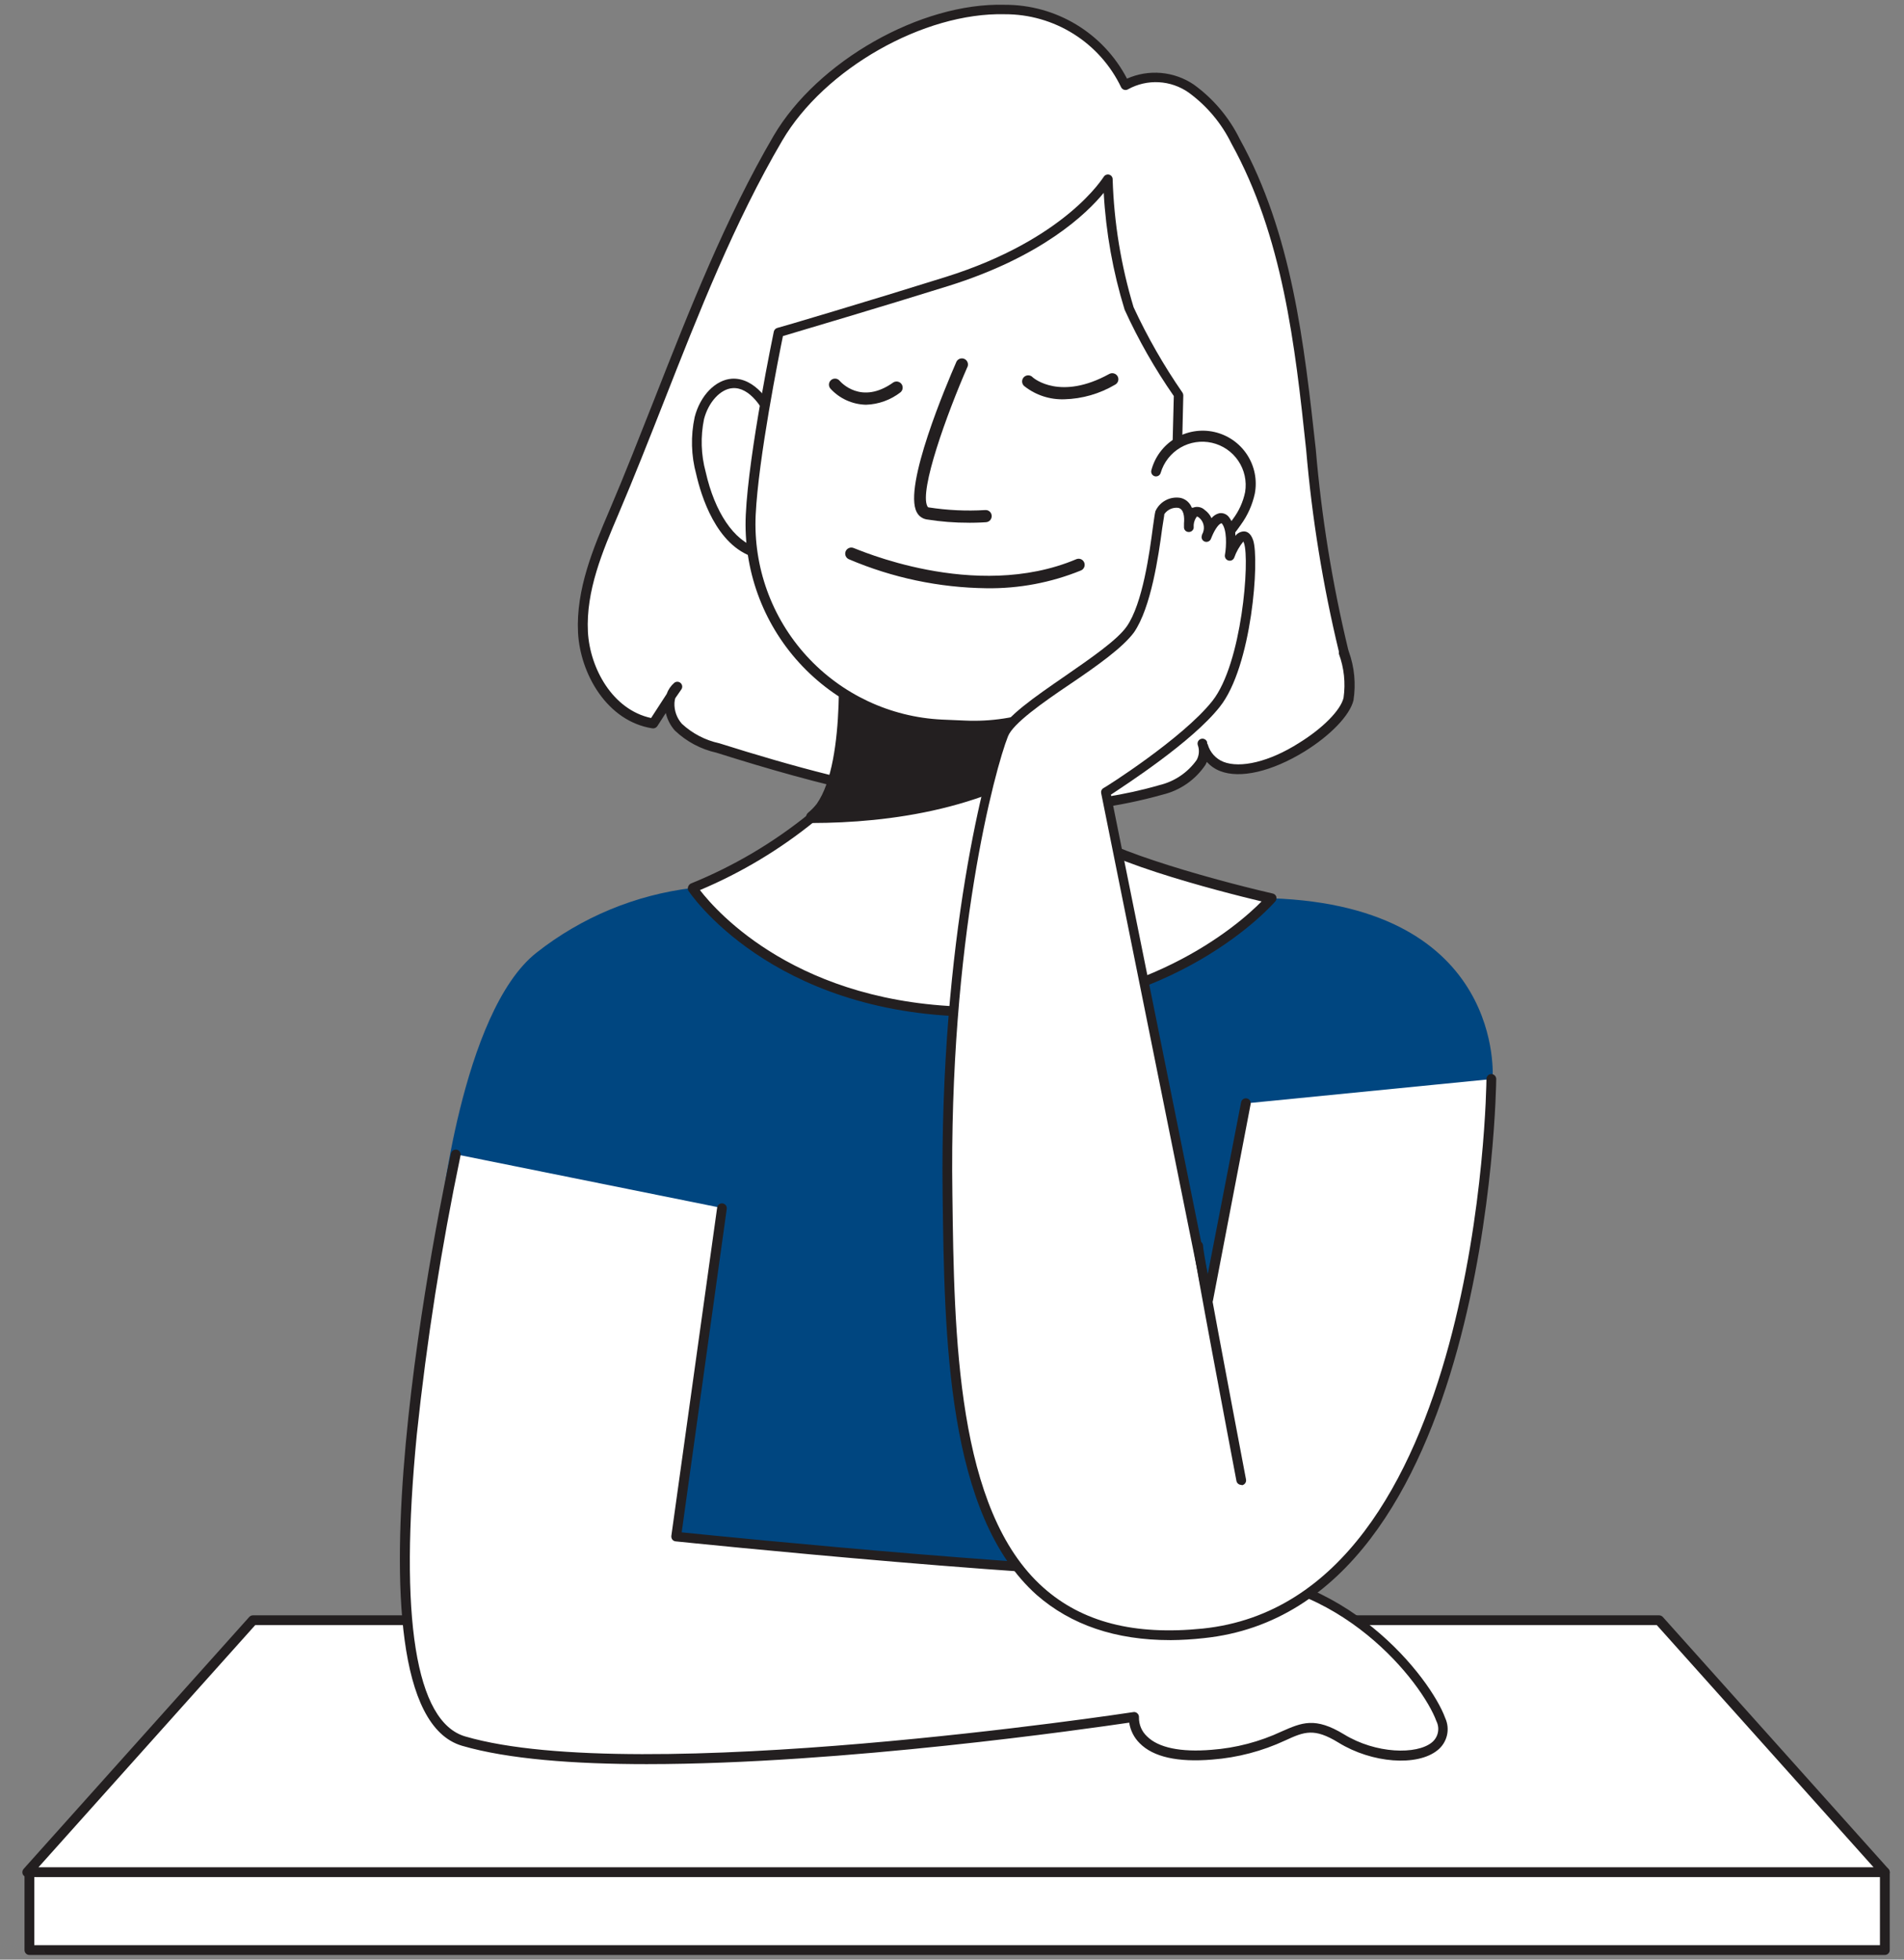 <svg fill="none" height="140" viewBox="0 0 136 140" width="136" xmlns="http://www.w3.org/2000/svg"><rect x="0" y="0" width="136" height="140" fill="#808080" stroke="none"/><path d="m49.454 63.438c-4.061.489-7.91 2.086-11.124 4.616-5.387 4.227-6.92 19.228-6.92 19.228l10.186 4.036-5.188 35.183h54.824l2.884-36.725 12.499-12.713s.961-12.308-15.772-12.888c-19.467-.644-41.388-.739-41.388-.739z" fill="#004680"/><path d="m92.973 53.387c1.692-1.049 3.091-2.384 3.345-3.44.166-1.174.034-2.37-.381-3.48-3.242-12.037-1.684-25.473-7.715-36.383-.732-1.497-1.824-2.788-3.178-3.758-.681-.473-1.482-.746-2.311-.786-.829-.041-1.652.152-2.377.556-5.324-10.329-20.229-4.052-24.814 3.774-4.847 8.287-7.946 17.941-11.728 26.761-1.168 2.725-2.384 5.562-2.193 8.541.191 2.98 2.09 6.062 5.022 6.515l1.716-2.638c-.794.707-.636 2.098.08 2.9.792.743 1.769 1.258 2.829 1.494 10.258 3.234 21.318 5.975 31.647 2.987 1.589-.469 3.504-1.724 2.972-3.297.763 2.813 4.362 1.955 7.087.254z" fill="#fff"/><path d="m73.427 58.051c-7.397 0-14.977-1.978-22.247-4.275-1.119-.248-2.15-.797-2.98-1.589-.314-.356-.535-.785-.643-1.248l-.604.938c-.038.056-.09.101-.152.129-.062.028-.13.038-.197.03-3.242-.5-5.157-3.893-5.316-6.833-.159-3.107 1.105-6.078 2.225-8.7 1.12-2.622 2.193-5.371 3.242-8.025 2.495-6.356 5.085-12.927 8.502-18.775 3.123-5.324 10.512-9.535 16.503-9.36 1.801-.009 3.57.479 5.112 1.409 1.542.931 2.797 2.269 3.628 3.866.765-.339 1.604-.479 2.438-.405.834.074 1.635.358 2.329.826 1.394 1.008 2.521 2.342 3.281 3.885 3.734 6.754 4.601 14.588 5.435 22.16.407 4.819 1.18 9.6 2.312 14.302l.048.159c.403 1.116.517 2.316.334 3.488-.262 1.073-1.637 2.503-3.496 3.655-2.344 1.438-4.6 1.962-6.031 1.398-.362-.14-.685-.364-.946-.651-.027.069-.059.135-.095.199-.717 1.073-1.812 1.837-3.067 2.137-3.128.879-6.365 1.31-9.614 1.279zm-25.195-8.168c-.029.106-.048.216-.056.326-.026.551.165 1.09.532 1.502.749.694 1.671 1.174 2.67 1.39 10.377 3.274 21.366 5.904 31.448 2.987 1.069-.258 2.008-.892 2.646-1.788.158-.283.203-.615.127-.93l-.048-.159c-.023-.087-.012-.18.032-.259s.116-.138.203-.165c.086-.027.179-.019.26.022.081.041.143.111.173.196 0 .064 0 .119.048.175.079.28.221.538.415.754.194.216.435.385.705.493 1.208.477 3.281 0 5.403-1.351 1.685-1.041 2.972-2.336 3.178-3.226.151-1.058.037-2.136-.334-3.139v-.159c-1.142-4.736-1.923-9.551-2.336-14.405-.794-7.508-1.677-15.271-5.347-21.906-.706-1.441-1.754-2.687-3.051-3.631-.625-.438-1.361-.693-2.123-.735-.762-.042-1.522.13-2.191.497-.041.027-.086.045-.134.053-.048.008-.097.006-.144-.006s-.091-.034-.13-.064c-.038-.03-.07-.068-.093-.11-.749-1.57-1.928-2.896-3.401-3.821-1.473-.926-3.179-1.414-4.918-1.407-5.776-.143-12.88 3.893-15.891 9.026-3.401 5.792-5.975 12.339-8.462 18.672-1.049 2.662-2.129 5.411-3.25 8.041s-2.32 5.451-2.169 8.39c.143 2.598 1.764 5.562 4.513 6.15l1.112-1.716c.108-.307.294-.581.54-.795.063-.052.143-.08.225-.079s.161.03.223.083.104.126.118.207c.014.081-.001.164-.041.234z" fill="#231f20"/><path d="m90.79 64.185s-6.913 8.271-21.342 8.081c-14.429-.191-19.991-8.843-19.991-8.843 3.086-1.248 5.965-2.954 8.541-5.061.256-.206.486-.444.683-.707 2.304-3.266 1.541-12.117 1.541-12.117l16.344-.191s-.246 4.013-.254 7.747c0 2.622.111 5.101.508 5.975.961 2.122 13.968 5.117 13.968 5.117z" fill="#fff"/><path d="m69.931 72.631h-.485c-14.445-.199-20.229-8.915-20.285-9.01-.021-.046-.032-.096-.032-.147 0-.051.011-.101.032-.147.017-.048.045-.092.081-.129.035-.037.079-.066.126-.085 3.047-1.238 5.894-2.922 8.446-4.998.233-.187.442-.404.62-.644 2.209-3.131 1.494-11.799 1.486-11.918-.004-.047.002-.095.017-.14.015-.045.039-.087.071-.122.067-.071.158-.113.254-.119l16.336-.191c.095 0 .191 0 .262.111.032.035.056.077.071.122.015.045.021.093.016.14 0 0-.238 4.044-.246 7.731 0 3.973.254 5.339.477 5.824.644 1.422 8.74 3.774 13.73 4.926.058.012.112.039.157.078.045.039.078.089.098.145.016.057.018.116.007.174-.011.058-.035.112-.071.159-.111.119-7.072 8.239-21.167 8.239zm-19.935-9.042c1.224 1.589 7.04 8.184 19.459 8.343 12.172.183 19.022-5.864 20.658-7.532-2.765-.659-12.713-3.178-13.627-5.173-.358-.795-.54-2.797-.54-6.118 0-3.043.175-6.309.238-7.397l-15.605.183c.119 1.748.477 8.994-1.629 11.974-.215.294-.466.561-.747.795-2.488 2.023-5.252 3.682-8.208 4.926z" fill="#231f20"/><path d="m76.565 45.362s-.246 4.013-.254 7.747c-5.411 4.306-12.832 5.26-18.314 5.268.256-.206.486-.444.683-.707 2.304-3.266 1.541-12.117 1.541-12.117z" fill="#231f20"/><path d="m57.995 58.798c-.086-.001-.171-.028-.242-.077-.071-.05-.125-.12-.155-.201-.028-.081-.031-.168-.008-.25s.07-.156.135-.211c.226-.186.432-.397.612-.628 2.193-3.107 1.478-11.751 1.47-11.847-.007-.056-.002-.113.016-.167s.048-.103.087-.143c.039-.044.086-.08.14-.104.053-.025.111-.038.17-.039l16.336-.191c.059-.008.119 0.0.174.024s.102.062.136.111c.078.084.121.195.119.31 0 0-.246 4.044-.254 7.731.001.063-.013.125-.041.182-.028.057-.068.106-.118.144-5.562 4.41-13.166 5.347-18.577 5.355zm2.678-12.832c.127 1.883.437 8.986-1.653 11.918v.04c5.125-.119 11.918-1.144 16.892-5.037 0-2.924.167-5.991.23-7.151z" fill="#231f20"/><path d="m55.867 33.15c.034-.954-.134-1.904-.493-2.789-.572-1.541-1.685-3.067-3.075-2.972-1.104.071-2.018 1.192-2.384 2.471-.271 1.315-.23 2.676.119 3.973.556 2.487 1.835 5.029 3.901 5.665" fill="#fff"/><path d="m53.975 39.816h-.103c-2.725-.842-3.798-4.426-4.14-5.927-.366-1.338-.404-2.744-.111-4.1.397-1.534 1.486-2.654 2.654-2.733 1.589-.095 2.821 1.589 3.425 3.178.377.933.553 1.935.516 2.94-.01.091-.054.174-.124.233s-.159.089-.25.085c-.045-.002-.09-.013-.131-.033-.041-.02-.077-.047-.107-.082-.03-.034-.052-.074-.066-.117s-.019-.089-.014-.134c.029-.906-.134-1.807-.477-2.646-.493-1.319-1.502-2.844-2.725-2.749-.866.064-1.716.993-2.034 2.209-.258 1.252-.217 2.548.119 3.782.651 2.884 2.018 4.902 3.663 5.411.088.028.162.089.206.171.043.082.052.178.025.266-.022.07-.065.132-.123.176s-.129.069-.203.071z" fill="#231f20"/><path d="m68.921 51.83-1.661-.08c-1.879-.086-3.722-.541-5.425-1.34-1.703-.799-3.231-1.926-4.497-3.317-1.266-1.39-2.246-3.017-2.883-4.787s-.919-3.647-.829-5.526c.214-4.513 2.002-13.039 2.002-13.039s6.738-1.986 12.022-3.647c8.883-2.789 11.473-7.342 11.473-7.342.09 3.139.598 6.252 1.51 9.257.999 2.158 2.182 4.226 3.536 6.182 0 0-.159 7.064-.294 10.011-.087 1.877-.542 3.718-1.341 5.419-.798 1.701-1.924 3.227-3.313 4.493-1.389 1.266-3.013 2.245-4.78 2.882-1.767.637-3.643.92-5.519.833z" fill="#fff"/><path d="m69.589 52.195h-.699l-1.661-.071c-3.883-.187-7.533-1.907-10.15-4.782s-3.987-6.67-3.81-10.553c.206-4.497 1.986-13.007 2.002-13.094.013-.061.042-.117.084-.164s.095-.08.155-.099c.071 0 6.801-2.002 12.022-3.639 8.629-2.701 11.275-7.151 11.299-7.151.038-.067.096-.119.167-.149.07-.03.149-.036.223-.018.073.019.138.063.184.123s.071.135.07.21c.096 3.098.599 6.17 1.494 9.137.989 2.132 2.159 4.177 3.496 6.11.038.059.058.128.056.199 0 .071-.151 7.103-.294 10.019-.193 3.753-1.819 7.289-4.542 9.879-2.723 2.59-6.336 4.037-10.094 4.042zm-13.666-28.183c-.27 1.319-1.756 8.74-1.947 12.784-.171 3.701 1.134 7.318 3.628 10.057s5.973 4.378 9.673 4.555l1.661.071c3.699.169 7.314-1.136 10.052-3.628 2.739-2.491 4.378-5.967 4.559-9.665.127-2.709.27-8.979.294-9.892-1.353-1.946-2.529-4.009-3.512-6.166-.835-2.713-1.337-5.517-1.494-8.351-1.208 1.478-4.386 4.553-11.084 6.65-4.72 1.478-10.671 3.234-11.831 3.583z" fill="#231f20"/><path d="m69.216 37.345c-1.017.004-2.032-.076-3.035-.238-.149-.026-.289-.086-.411-.175s-.22-.206-.288-.341c-.985-1.835 2.169-9.217 2.805-10.679.018-.059.049-.113.089-.16.041-.046.091-.084.147-.109s.117-.039.179-.04c.062-.001.123.012.179.037.057.025.107.061.148.107.041.046.072.1.091.159.019.059.025.121.019.182s-.026.12-.058.174c-1.414 3.234-3.44 8.788-2.837 9.916.04.064.064.071.087.071 1.335.207 2.688.271 4.036.191.057-.005.115.001.169.018.055.017.105.045.149.082s.08.082.105.134c.026.051.041.107.045.164.009.115-.028.228-.102.316-.074.088-.18.143-.295.153 0 0-.516.04-1.224.04z" fill="#231f20"/><path d="m18.071 115.735h100.439l16.122 18.005h-132.683z" fill="#fff"/><path d="m134.631 134.106h-132.69c-.067-.001-.133-.02-.189-.057s-.101-.089-.128-.15c-.026-.061-.035-.129-.025-.195s.038-.128.081-.178l16.121-18.005c.033-.037.073-.067.119-.087.045-.021.094-.032.144-.032h100.448c.049.001.098.012.143.033.045.02.086.049.119.086l16.121 18.005c.044.05.072.112.082.178.009.066.001.134-.026.195s-.072.113-.128.15c-.057.037-.123.056-.19.057zm-131.895-.692h131.101l-15.494-17.313h-100.114z" fill="#231f20"/><path d="m134.633 133.74h-132.531v5.594h132.531z" fill="#fff"/><g fill="#231f20"><path d="m134.631 139.667h-132.531c-.093 0-.182-.037-.247-.102-.066-.066-.102-.155-.102-.247v-5.562c.002-.092.04-.179.105-.242.065-.064.153-.1.244-.1h132.531c.091 0 .179.036.244.1.066.063.103.15.106.242v5.562c0 .092-.037.181-.103.247-.065.065-.154.102-.247.102zm-132.182-.699h131.832v-4.863h-131.832z"/><path d="m61.86 28.915c-.482-.01-.956-.118-1.395-.317-.439-.199-.832-.486-1.156-.843-.036-.044-.063-.094-.08-.149-.017-.054-.022-.111-.017-.168.005-.057.022-.111.049-.161.027-.05.063-.094.107-.13s.094-.063.149-.08c.054-.017.111-.022.168-.017.057.005.111.022.161.049s.094.063.13.107c.071.079 1.534 1.764 3.838.111.094-.056.206-.075.313-.053.107.022.203.084.267.173s.092.199.079.308c-.013.109-.067.209-.15.28-.706.549-1.569.861-2.463.89z"/><path d="m76.018 28.525c-1.018.035-2.017-.288-2.821-.914-.051-.035-.095-.081-.127-.134-.032-.053-.053-.113-.06-.175-.007-.062-.001-.124.018-.184.019-.059.05-.114.092-.16s.093-.083.15-.108c.057-.025.119-.037.181-.036.062.001.124.015.18.042s.106.065.147.112c.087.071 1.97 1.669 5.459-.254.102-.054.222-.067.334-.034.111.033.205.107.262.209.054.101.066.22.033.33-.033.11-.107.203-.208.258-1.104.654-2.356 1.016-3.639 1.049z"/><path d="m70.465 42.025c-3.383-.041-6.725-.746-9.836-2.074-.052-.024-.099-.057-.139-.099-.039-.042-.07-.091-.09-.144s-.03-.11-.028-.168.015-.114.038-.166c.023-.052.057-.099.099-.138.042-.039.091-.07.144-.09s.111-.03.168-.028c.057.002.113.015.166.038.087 0 8.621 3.869 15.891.795.052-.022.108-.034.165-.034.057-0.0.113.01.165.032.052.021.1.053.14.093.04.04.072.087.094.14.045.106.046.226.003.334-.043.107-.127.193-.233.238-2.141.872-4.435 1.304-6.746 1.271z"/></g><path d="m82.57 33.682c.244-.845.803-1.565 1.561-2.012.758-.447 1.658-.588 2.516-.393.858.195 1.609.711 2.099 1.441.49.731.683 1.621.538 2.489-.165.745-.481 1.448-.93 2.066-1.355 1.981-3.277 3.507-5.514 4.378" fill="#fff"/><path d="m82.843 42.001c-.082 0-.161-.028-.223-.08-.063-.052-.105-.124-.12-.204-.015-.08-.002-.163.038-.234.04-.071.103-.127.179-.156 2.17-.841 4.035-2.321 5.347-4.243.431-.571.729-1.23.874-1.931.127-.778-.048-1.575-.488-2.229s-1.113-1.115-1.882-1.29c-.768-.175-1.575-.051-2.255.347s-1.183 1.041-1.406 1.797c-.012.044-.033.086-.061.122-.028.036-.063.067-.103.09-.04.023-.084.038-.129.043-.046.006-.092.003-.136-.009-.088-.026-.163-.085-.207-.166-.045-.08-.056-.175-.031-.263.25-.95.859-1.766 1.698-2.276.839-.51 1.844-.674 2.802-.458.958.216 1.795.796 2.334 1.617.539.821.738 1.819.555 2.784-.172.797-.507 1.549-.985 2.209-1.396 2.037-3.373 3.607-5.673 4.505-.041.016-.084.024-.127.024z" fill="#231f20"/><path d="m32.533 82.46s-8.525 39.251.58 41.913c12.61 3.687 47.872-1.732 47.872-1.732s-.318 3.178 5.562 2.694c5.88-.485 5.896-3.179 9.233-1.153 3.337 2.027 8.136 1.47 7.151-1.35-.985-2.821-7.047-10.639-16.534-10.377s-38.075-2.694-38.075-2.694l3.273-23.455" fill="#fff"/><path d="m46.227 126.033c-5.228 0-9.948-.358-13.221-1.311-9.304-2.726-1.168-40.705-.794-42.326.023-.088.078-.164.155-.213.077-.049.169-.066.258-.049.091.019.17.073.221.151.051.077.069.172.05.262-1.375 6.586-2.417 13.237-3.123 19.927-1.279 13.087-.087 20.547 3.456 21.58 12.387 3.623 47.371-1.684 47.729-1.74.052-.009.105-.005.155.012.05.016.095.045.131.084.04.035.07.08.089.129.019.05.027.104.022.157-.005.254.044.507.144.741.1.235.249.445.436.617.795.795 2.384 1.144 4.616.954 1.732-.13 3.425-.574 4.998-1.311 1.446-.636 2.384-1.049 4.449.206 2.28 1.399 5.197 1.462 6.277.58.219-.178.371-.425.43-.701s.023-.564-.104-.816c-.977-2.686-6.881-10.433-16.201-10.155-9.32.279-37.829-2.661-38.139-2.693-.046-.004-.091-.017-.132-.039s-.077-.052-.106-.088c-.054-.076-.08-.169-.071-.262l3.274-23.464c.007-.045.022-.088.046-.127.024-.039.054-.073.091-.1.036-.027.078-.046.122-.057.044-.011.09-.013.135-.006.045.007.088.022.127.046.039.023.073.054.1.091.027.036.046.078.057.122.011.044.013.09.006.135l-3.218 23.105c3.329.342 28.89 2.9 37.67 2.654 9.717-.27 15.852 7.803 16.869 10.615.177.388.22.823.122 1.237-.098.415-.331.785-.663 1.052-1.446 1.184-4.696.937-7.079-.533-1.732-1.064-2.431-.794-3.806-.159-1.641.765-3.407 1.228-5.212 1.367-2.471.207-4.219-.183-5.188-1.168-.401-.397-.662-.912-.747-1.47-2.932.429-20.468 2.964-34.428 2.964z" fill="#231f20"/><path d="m106.56 77.089s-.19 37.494-20.571 39.608c-17.679 1.835-18.076-15.955-18.275-31.337-.238-18.64 3.266-30.988 4.036-32.886.771-1.899 7.5-5.316 9.034-7.493s1.923-7.628 2.114-8.335c.191-.707 2.439-1.541 2.05 1.025 0 0 .135-1.589.961-.961.232.202.391.476.45.778.059.302.015.616-.124.89 0 0 .707-1.923 1.343-1.216.636.707.326 2.558.326 2.558s.89-2.304 1.343-1.025-.127 8.843-2.304 11.601c-2.177 2.757-7.89 6.317-7.89 6.317l7.31 36.24 2.693-14.032" fill="#fff"/><path d="m83.588 117.173c-3.893 0-7.08-1.08-9.535-3.225-6.436-5.737-6.595-18.41-6.722-28.604-.231-18.402 3.178-30.717 4.06-33.014.445-1.112 2.503-2.527 4.68-4.028 1.82-1.263 3.711-2.558 4.402-3.536 1.152-1.637 1.645-5.339 1.883-7.151.08-.556.127-.922.175-1.097.153-.336.413-.611.74-.782s.701-.229 1.064-.164c.179.043.346.129.484.251s.245.276.31.449h.08c.143-.058.299-.072.45-.043.151.03.29.102.4.209.206.149.371.349.477.58.14-.172.333-.295.548-.35.126-.022.256-.01.376.035.12.045.226.12.307.22.3.39.467.867.477 1.359.071-.095.162-.172.266-.227.104-.055.22-.086.338-.091.207 0 .485.111.659.62.469 1.343-.079 9.042-2.384 11.918-1.986 2.511-6.714 5.562-7.771 6.269l6.913 34.277 2.384-12.3c.017-.09.07-.17.145-.222.076-.052.169-.072.26-.056.09.017.17.07.222.145.052.076.072.169.056.26l-2.693 14.04c-.016.079-.059.149-.121.2-.062.051-.14.078-.22.078-.08-0-.158-.028-.22-.078-.062-.051-.105-.121-.121-.2l-7.302-36.248c-.015-.068-.009-.139.018-.203s.073-.118.133-.155c.056 0 5.681-3.56 7.795-6.237 2.114-2.678 2.678-10.067 2.257-11.267-.019-.038-.035-.078-.048-.119-.283.343-.503.733-.651 1.152-.03.08-.09.145-.166.184-.076.038-.165.046-.247.023-.083-.022-.154-.074-.201-.146-.047-.072-.066-.158-.053-.243.119-.659.151-1.851-.23-2.272-.183 0-.477.421-.683.906-.028.079-.059.155-.095.23-.04.079-.107.14-.19.171-.083.031-.174.03-.255-.004-.083-.034-.148-.098-.184-.18-.036-.082-.038-.174-.006-.257 0-.056.048-.127.08-.207.071-.185.081-.388.03-.579s-.162-.361-.316-.486c-.103-.079-.151-.079-.151-.079-.132.172-.212.379-.23.596v.223c-.016.089-.065.168-.137.221-.072.053-.163.076-.252.065-.044-.004-.086-.017-.126-.037-.039-.021-.073-.049-.102-.083s-.049-.073-.062-.115c-.013-.042-.017-.086-.013-.13 0-.056 0-.143 0-.246.04-.445 0-1.025-.413-1.112-.191-.023-.385.007-.56.087s-.325.206-.433.366c0 .127-.087.532-.151 1.009-.262 1.978-.795 5.657-2.01 7.429-.795 1.081-2.614 2.384-4.569 3.703-1.955 1.319-4.068 2.805-4.434 3.726-.906 2.264-4.243 14.461-3.973 32.743.127 10.043.286 22.549 6.492 28.071 2.781 2.479 6.507 3.433 11.394 2.932 19.864-2.058 20.261-38.893 20.261-39.267 0-.093.037-.182.103-.247.065-.066.154-.102.247-.102.092.002.18.04.245.105.065.065.102.153.104.245 0 .381-.437 37.829-20.888 39.95-.794.089-1.593.137-2.392.143z" fill="#231f20"/><path d="m88.659 106.082c-.08 0-.158-.028-.22-.079-.062-.05-.105-.121-.121-.199-.508-2.702-3.083-16.217-3.083-16.797 0-.093.037-.182.102-.247.066-.066.154-.102.247-.102s.182.037.247.102c.066.066.102.154.102.247 0 .532 1.851 10.258 3.067 16.685.009.046.009.093 0.0.138-.009.046-.027.089-.053.127-.026.039-.059.072-.098.097-.039.026-.082.043-.128.052z" fill="#231f20"/></svg>